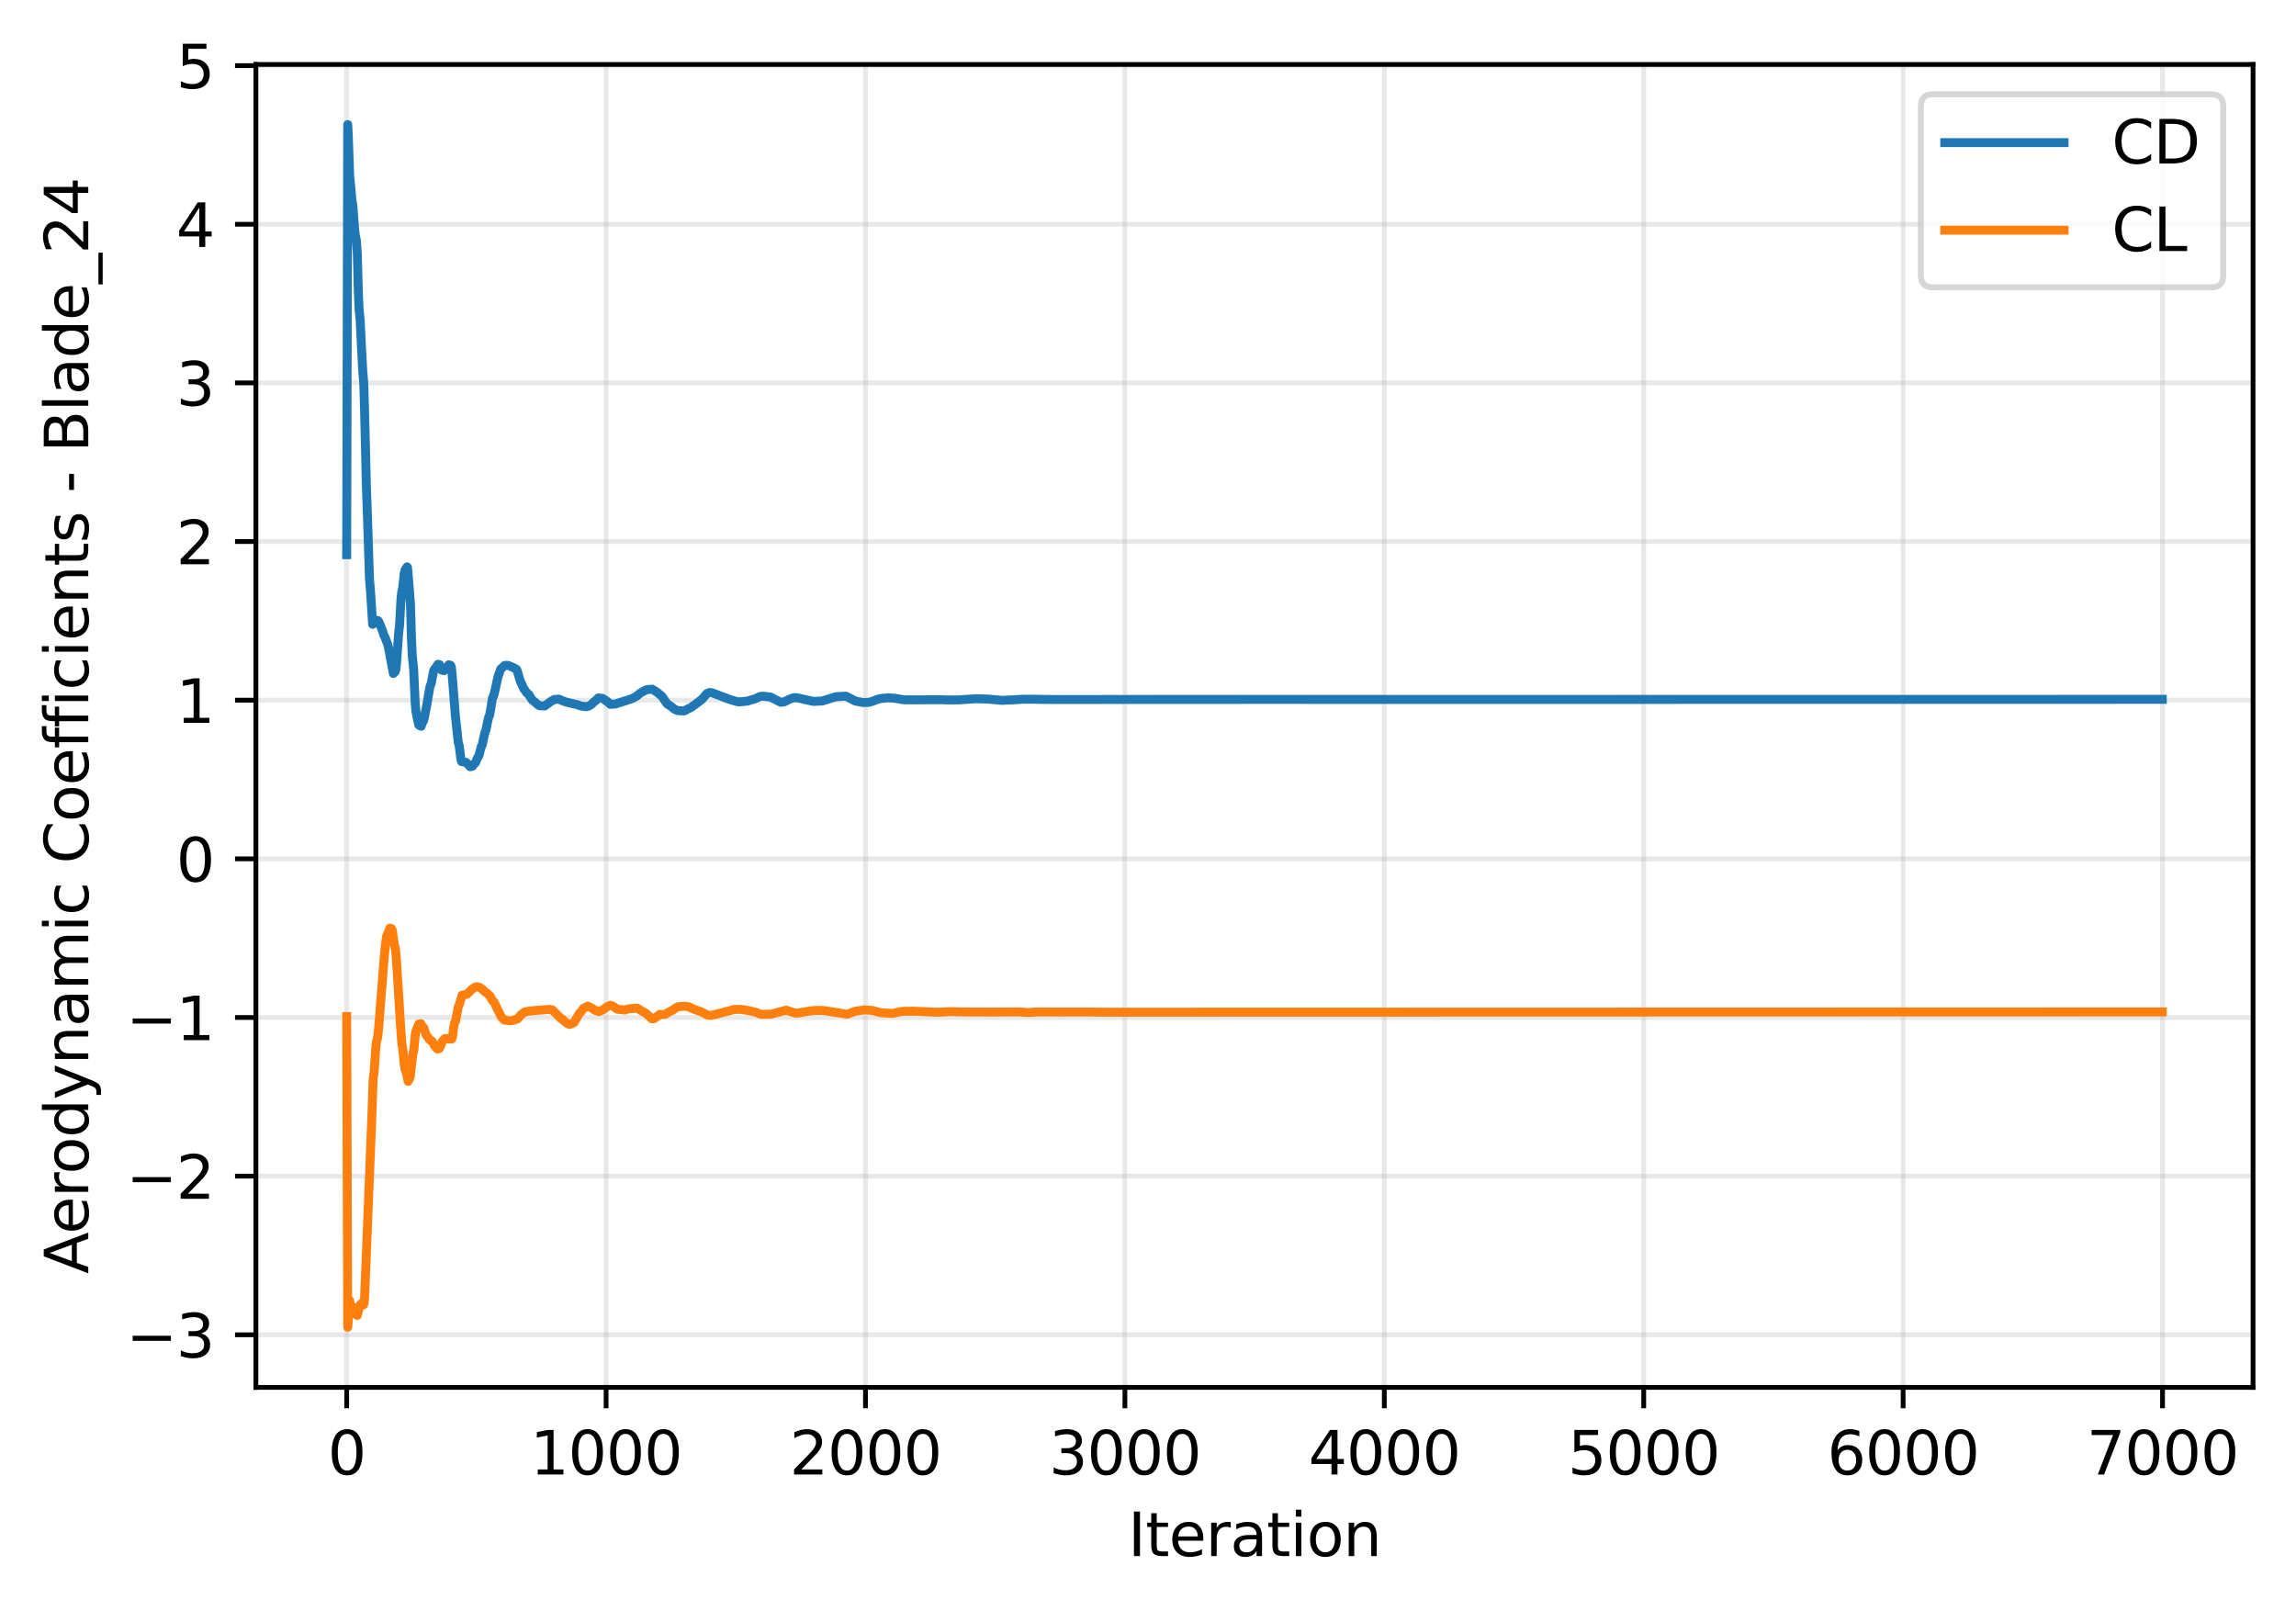 <?xml version="1.0" encoding="utf-8" standalone="no"?>
<!DOCTYPE svg PUBLIC "-//W3C//DTD SVG 1.1//EN"
  "http://www.w3.org/Graphics/SVG/1.1/DTD/svg11.dtd">
<svg xmlns:xlink="http://www.w3.org/1999/xlink" width="384.898pt" height="270.119pt" viewBox="0 0 384.898 270.119" xmlns="http://www.w3.org/2000/svg" version="1.1">
 <defs>
  <style type="text/css">*{stroke-linejoin: round; stroke-linecap: butt}</style>
 </defs>
 <g id="figure_1">
  <g id="patch_1">
   <path d="M 0 270.119 
L 384.898 270.119 
L 384.898 0 
L 0 0 
z
" style="fill: #ffffff"/>
  </g>
  <g id="axes_1">
   <g id="patch_2">
    <path d="M 42.898 232.563 
L 377.698 232.563 
L 377.698 10.803 
L 42.898 10.803 
z
" style="fill: #ffffff"/>
   </g>
   <g id="matplotlib.axis_1">
    <g id="xtick_1">
     <g id="line2d_1">
      <path d="M 58.117 232.563 
L 58.117 10.803 
" clip-path="url(#p9d6519b616)" style="fill: none; stroke: #b0b0b0; stroke-opacity: 0.3; stroke-width: 0.8; stroke-linecap: square"/>
     </g>
     <g id="line2d_2">
      <defs>
       <path id="ma9c02a944c" d="M 0 0 
L 0 3.5 
" style="stroke: #000000; stroke-width: 0.8"/>
      </defs>
      <g>
       <use xlink:href="#ma9c02a944c" x="58.117" y="232.563" style="stroke: #000000; stroke-width: 0.8"/>
      </g>
     </g>
     <g id="text_1">
      <!-- 0 -->
      <g transform="translate(54.935 247.161) scale(0.1 -0.1)">
       <defs>
        <path id="DejaVuSans-30" d="M 2034 4250 
Q 1547 4250 1301 3770 
Q 1056 3291 1056 2328 
Q 1056 1369 1301 889 
Q 1547 409 2034 409 
Q 2525 409 2770 889 
Q 3016 1369 3016 2328 
Q 3016 3291 2770 3770 
Q 2525 4250 2034 4250 
z
M 2034 4750 
Q 2819 4750 3233 4129 
Q 3647 3509 3647 2328 
Q 3647 1150 3233 529 
Q 2819 -91 2034 -91 
Q 1250 -91 836 529 
Q 422 1150 422 2328 
Q 422 3509 836 4129 
Q 1250 4750 2034 4750 
z
" transform="scale(0.016)"/>
       </defs>
       <use xlink:href="#DejaVuSans-30"/>
      </g>
     </g>
    </g>
    <g id="xtick_2">
     <g id="line2d_3">
      <path d="M 101.603 232.563 
L 101.603 10.803 
" clip-path="url(#p9d6519b616)" style="fill: none; stroke: #b0b0b0; stroke-opacity: 0.3; stroke-width: 0.8; stroke-linecap: square"/>
     </g>
     <g id="line2d_4">
      <g>
       <use xlink:href="#ma9c02a944c" x="101.603" y="232.563" style="stroke: #000000; stroke-width: 0.8"/>
      </g>
     </g>
     <g id="text_2">
      <!-- 1000 -->
      <g transform="translate(88.878 247.161) scale(0.1 -0.1)">
       <defs>
        <path id="DejaVuSans-31" d="M 794 531 
L 1825 531 
L 1825 4091 
L 703 3866 
L 703 4441 
L 1819 4666 
L 2450 4666 
L 2450 531 
L 3481 531 
L 3481 0 
L 794 0 
L 794 531 
z
" transform="scale(0.016)"/>
       </defs>
       <use xlink:href="#DejaVuSans-31"/>
       <use xlink:href="#DejaVuSans-30" transform="translate(63.623 0)"/>
       <use xlink:href="#DejaVuSans-30" transform="translate(127.246 0)"/>
       <use xlink:href="#DejaVuSans-30" transform="translate(190.869 0)"/>
      </g>
     </g>
    </g>
    <g id="xtick_3">
     <g id="line2d_5">
      <path d="M 145.09 232.563 
L 145.09 10.803 
" clip-path="url(#p9d6519b616)" style="fill: none; stroke: #b0b0b0; stroke-opacity: 0.3; stroke-width: 0.8; stroke-linecap: square"/>
     </g>
     <g id="line2d_6">
      <g>
       <use xlink:href="#ma9c02a944c" x="145.09" y="232.563" style="stroke: #000000; stroke-width: 0.8"/>
      </g>
     </g>
     <g id="text_3">
      <!-- 2000 -->
      <g transform="translate(132.365 247.161) scale(0.1 -0.1)">
       <defs>
        <path id="DejaVuSans-32" d="M 1228 531 
L 3431 531 
L 3431 0 
L 469 0 
L 469 531 
Q 828 903 1448 1529 
Q 2069 2156 2228 2338 
Q 2531 2678 2651 2914 
Q 2772 3150 2772 3378 
Q 2772 3750 2511 3984 
Q 2250 4219 1831 4219 
Q 1534 4219 1204 4116 
Q 875 4013 500 3803 
L 500 4441 
Q 881 4594 1212 4672 
Q 1544 4750 1819 4750 
Q 2544 4750 2975 4387 
Q 3406 4025 3406 3419 
Q 3406 3131 3298 2873 
Q 3191 2616 2906 2266 
Q 2828 2175 2409 1742 
Q 1991 1309 1228 531 
z
" transform="scale(0.016)"/>
       </defs>
       <use xlink:href="#DejaVuSans-32"/>
       <use xlink:href="#DejaVuSans-30" transform="translate(63.623 0)"/>
       <use xlink:href="#DejaVuSans-30" transform="translate(127.246 0)"/>
       <use xlink:href="#DejaVuSans-30" transform="translate(190.869 0)"/>
      </g>
     </g>
    </g>
    <g id="xtick_4">
     <g id="line2d_7">
      <path d="M 188.577 232.563 
L 188.577 10.803 
" clip-path="url(#p9d6519b616)" style="fill: none; stroke: #b0b0b0; stroke-opacity: 0.3; stroke-width: 0.8; stroke-linecap: square"/>
     </g>
     <g id="line2d_8">
      <g>
       <use xlink:href="#ma9c02a944c" x="188.577" y="232.563" style="stroke: #000000; stroke-width: 0.8"/>
      </g>
     </g>
     <g id="text_4">
      <!-- 3000 -->
      <g transform="translate(175.852 247.161) scale(0.1 -0.1)">
       <defs>
        <path id="DejaVuSans-33" d="M 2597 2516 
Q 3050 2419 3304 2112 
Q 3559 1806 3559 1356 
Q 3559 666 3084 287 
Q 2609 -91 1734 -91 
Q 1441 -91 1130 -33 
Q 819 25 488 141 
L 488 750 
Q 750 597 1062 519 
Q 1375 441 1716 441 
Q 2309 441 2620 675 
Q 2931 909 2931 1356 
Q 2931 1769 2642 2001 
Q 2353 2234 1838 2234 
L 1294 2234 
L 1294 2753 
L 1863 2753 
Q 2328 2753 2575 2939 
Q 2822 3125 2822 3475 
Q 2822 3834 2567 4026 
Q 2313 4219 1838 4219 
Q 1578 4219 1281 4162 
Q 984 4106 628 3988 
L 628 4550 
Q 988 4650 1302 4700 
Q 1616 4750 1894 4750 
Q 2613 4750 3031 4423 
Q 3450 4097 3450 3541 
Q 3450 3153 3228 2886 
Q 3006 2619 2597 2516 
z
" transform="scale(0.016)"/>
       </defs>
       <use xlink:href="#DejaVuSans-33"/>
       <use xlink:href="#DejaVuSans-30" transform="translate(63.623 0)"/>
       <use xlink:href="#DejaVuSans-30" transform="translate(127.246 0)"/>
       <use xlink:href="#DejaVuSans-30" transform="translate(190.869 0)"/>
      </g>
     </g>
    </g>
    <g id="xtick_5">
     <g id="line2d_9">
      <path d="M 232.064 232.563 
L 232.064 10.803 
" clip-path="url(#p9d6519b616)" style="fill: none; stroke: #b0b0b0; stroke-opacity: 0.3; stroke-width: 0.8; stroke-linecap: square"/>
     </g>
     <g id="line2d_10">
      <g>
       <use xlink:href="#ma9c02a944c" x="232.064" y="232.563" style="stroke: #000000; stroke-width: 0.8"/>
      </g>
     </g>
     <g id="text_5">
      <!-- 4000 -->
      <g transform="translate(219.339 247.161) scale(0.1 -0.1)">
       <defs>
        <path id="DejaVuSans-34" d="M 2419 4116 
L 825 1625 
L 2419 1625 
L 2419 4116 
z
M 2253 4666 
L 3047 4666 
L 3047 1625 
L 3713 1625 
L 3713 1100 
L 3047 1100 
L 3047 0 
L 2419 0 
L 2419 1100 
L 313 1100 
L 313 1709 
L 2253 4666 
z
" transform="scale(0.016)"/>
       </defs>
       <use xlink:href="#DejaVuSans-34"/>
       <use xlink:href="#DejaVuSans-30" transform="translate(63.623 0)"/>
       <use xlink:href="#DejaVuSans-30" transform="translate(127.246 0)"/>
       <use xlink:href="#DejaVuSans-30" transform="translate(190.869 0)"/>
      </g>
     </g>
    </g>
    <g id="xtick_6">
     <g id="line2d_11">
      <path d="M 275.55 232.563 
L 275.55 10.803 
" clip-path="url(#p9d6519b616)" style="fill: none; stroke: #b0b0b0; stroke-opacity: 0.3; stroke-width: 0.8; stroke-linecap: square"/>
     </g>
     <g id="line2d_12">
      <g>
       <use xlink:href="#ma9c02a944c" x="275.55" y="232.563" style="stroke: #000000; stroke-width: 0.8"/>
      </g>
     </g>
     <g id="text_6">
      <!-- 5000 -->
      <g transform="translate(262.825 247.161) scale(0.1 -0.1)">
       <defs>
        <path id="DejaVuSans-35" d="M 691 4666 
L 3169 4666 
L 3169 4134 
L 1269 4134 
L 1269 2991 
Q 1406 3038 1543 3061 
Q 1681 3084 1819 3084 
Q 2600 3084 3056 2656 
Q 3513 2228 3513 1497 
Q 3513 744 3044 326 
Q 2575 -91 1722 -91 
Q 1428 -91 1123 -41 
Q 819 9 494 109 
L 494 744 
Q 775 591 1075 516 
Q 1375 441 1709 441 
Q 2250 441 2565 725 
Q 2881 1009 2881 1497 
Q 2881 1984 2565 2268 
Q 2250 2553 1709 2553 
Q 1456 2553 1204 2497 
Q 953 2441 691 2322 
L 691 4666 
z
" transform="scale(0.016)"/>
       </defs>
       <use xlink:href="#DejaVuSans-35"/>
       <use xlink:href="#DejaVuSans-30" transform="translate(63.623 0)"/>
       <use xlink:href="#DejaVuSans-30" transform="translate(127.246 0)"/>
       <use xlink:href="#DejaVuSans-30" transform="translate(190.869 0)"/>
      </g>
     </g>
    </g>
    <g id="xtick_7">
     <g id="line2d_13">
      <path d="M 319.037 232.563 
L 319.037 10.803 
" clip-path="url(#p9d6519b616)" style="fill: none; stroke: #b0b0b0; stroke-opacity: 0.3; stroke-width: 0.8; stroke-linecap: square"/>
     </g>
     <g id="line2d_14">
      <g>
       <use xlink:href="#ma9c02a944c" x="319.037" y="232.563" style="stroke: #000000; stroke-width: 0.8"/>
      </g>
     </g>
     <g id="text_7">
      <!-- 6000 -->
      <g transform="translate(306.312 247.161) scale(0.1 -0.1)">
       <defs>
        <path id="DejaVuSans-36" d="M 2113 2584 
Q 1688 2584 1439 2293 
Q 1191 2003 1191 1497 
Q 1191 994 1439 701 
Q 1688 409 2113 409 
Q 2538 409 2786 701 
Q 3034 994 3034 1497 
Q 3034 2003 2786 2293 
Q 2538 2584 2113 2584 
z
M 3366 4563 
L 3366 3988 
Q 3128 4100 2886 4159 
Q 2644 4219 2406 4219 
Q 1781 4219 1451 3797 
Q 1122 3375 1075 2522 
Q 1259 2794 1537 2939 
Q 1816 3084 2150 3084 
Q 2853 3084 3261 2657 
Q 3669 2231 3669 1497 
Q 3669 778 3244 343 
Q 2819 -91 2113 -91 
Q 1303 -91 875 529 
Q 447 1150 447 2328 
Q 447 3434 972 4092 
Q 1497 4750 2381 4750 
Q 2619 4750 2861 4703 
Q 3103 4656 3366 4563 
z
" transform="scale(0.016)"/>
       </defs>
       <use xlink:href="#DejaVuSans-36"/>
       <use xlink:href="#DejaVuSans-30" transform="translate(63.623 0)"/>
       <use xlink:href="#DejaVuSans-30" transform="translate(127.246 0)"/>
       <use xlink:href="#DejaVuSans-30" transform="translate(190.869 0)"/>
      </g>
     </g>
    </g>
    <g id="xtick_8">
     <g id="line2d_15">
      <path d="M 362.524 232.563 
L 362.524 10.803 
" clip-path="url(#p9d6519b616)" style="fill: none; stroke: #b0b0b0; stroke-opacity: 0.3; stroke-width: 0.8; stroke-linecap: square"/>
     </g>
     <g id="line2d_16">
      <g>
       <use xlink:href="#ma9c02a944c" x="362.524" y="232.563" style="stroke: #000000; stroke-width: 0.8"/>
      </g>
     </g>
     <g id="text_8">
      <!-- 7000 -->
      <g transform="translate(349.799 247.161) scale(0.1 -0.1)">
       <defs>
        <path id="DejaVuSans-37" d="M 525 4666 
L 3525 4666 
L 3525 4397 
L 1831 0 
L 1172 0 
L 2766 4134 
L 525 4134 
L 525 4666 
z
" transform="scale(0.016)"/>
       </defs>
       <use xlink:href="#DejaVuSans-37"/>
       <use xlink:href="#DejaVuSans-30" transform="translate(63.623 0)"/>
       <use xlink:href="#DejaVuSans-30" transform="translate(127.246 0)"/>
       <use xlink:href="#DejaVuSans-30" transform="translate(190.869 0)"/>
      </g>
     </g>
    </g>
    <g id="text_9">
     <!-- Iteration -->
     <g transform="translate(189.09 260.84) scale(0.1 -0.1)">
      <defs>
       <path id="DejaVuSans-49" d="M 628 4666 
L 1259 4666 
L 1259 0 
L 628 0 
L 628 4666 
z
" transform="scale(0.016)"/>
       <path id="DejaVuSans-74" d="M 1172 4494 
L 1172 3500 
L 2356 3500 
L 2356 3053 
L 1172 3053 
L 1172 1153 
Q 1172 725 1289 603 
Q 1406 481 1766 481 
L 2356 481 
L 2356 0 
L 1766 0 
Q 1100 0 847 248 
Q 594 497 594 1153 
L 594 3053 
L 172 3053 
L 172 3500 
L 594 3500 
L 594 4494 
L 1172 4494 
z
" transform="scale(0.016)"/>
       <path id="DejaVuSans-65" d="M 3597 1894 
L 3597 1613 
L 953 1613 
Q 991 1019 1311 708 
Q 1631 397 2203 397 
Q 2534 397 2845 478 
Q 3156 559 3463 722 
L 3463 178 
Q 3153 47 2828 -22 
Q 2503 -91 2169 -91 
Q 1331 -91 842 396 
Q 353 884 353 1716 
Q 353 2575 817 3079 
Q 1281 3584 2069 3584 
Q 2775 3584 3186 3129 
Q 3597 2675 3597 1894 
z
M 3022 2063 
Q 3016 2534 2758 2815 
Q 2500 3097 2075 3097 
Q 1594 3097 1305 2825 
Q 1016 2553 972 2059 
L 3022 2063 
z
" transform="scale(0.016)"/>
       <path id="DejaVuSans-72" d="M 2631 2963 
Q 2534 3019 2420 3045 
Q 2306 3072 2169 3072 
Q 1681 3072 1420 2755 
Q 1159 2438 1159 1844 
L 1159 0 
L 581 0 
L 581 3500 
L 1159 3500 
L 1159 2956 
Q 1341 3275 1631 3429 
Q 1922 3584 2338 3584 
Q 2397 3584 2469 3576 
Q 2541 3569 2628 3553 
L 2631 2963 
z
" transform="scale(0.016)"/>
       <path id="DejaVuSans-61" d="M 2194 1759 
Q 1497 1759 1228 1600 
Q 959 1441 959 1056 
Q 959 750 1161 570 
Q 1363 391 1709 391 
Q 2188 391 2477 730 
Q 2766 1069 2766 1631 
L 2766 1759 
L 2194 1759 
z
M 3341 1997 
L 3341 0 
L 2766 0 
L 2766 531 
Q 2569 213 2275 61 
Q 1981 -91 1556 -91 
Q 1019 -91 701 211 
Q 384 513 384 1019 
Q 384 1609 779 1909 
Q 1175 2209 1959 2209 
L 2766 2209 
L 2766 2266 
Q 2766 2663 2505 2880 
Q 2244 3097 1772 3097 
Q 1472 3097 1187 3025 
Q 903 2953 641 2809 
L 641 3341 
Q 956 3463 1253 3523 
Q 1550 3584 1831 3584 
Q 2591 3584 2966 3190 
Q 3341 2797 3341 1997 
z
" transform="scale(0.016)"/>
       <path id="DejaVuSans-69" d="M 603 3500 
L 1178 3500 
L 1178 0 
L 603 0 
L 603 3500 
z
M 603 4863 
L 1178 4863 
L 1178 4134 
L 603 4134 
L 603 4863 
z
" transform="scale(0.016)"/>
       <path id="DejaVuSans-6f" d="M 1959 3097 
Q 1497 3097 1228 2736 
Q 959 2375 959 1747 
Q 959 1119 1226 758 
Q 1494 397 1959 397 
Q 2419 397 2687 759 
Q 2956 1122 2956 1747 
Q 2956 2369 2687 2733 
Q 2419 3097 1959 3097 
z
M 1959 3584 
Q 2709 3584 3137 3096 
Q 3566 2609 3566 1747 
Q 3566 888 3137 398 
Q 2709 -91 1959 -91 
Q 1206 -91 779 398 
Q 353 888 353 1747 
Q 353 2609 779 3096 
Q 1206 3584 1959 3584 
z
" transform="scale(0.016)"/>
       <path id="DejaVuSans-6e" d="M 3513 2113 
L 3513 0 
L 2938 0 
L 2938 2094 
Q 2938 2591 2744 2837 
Q 2550 3084 2163 3084 
Q 1697 3084 1428 2787 
Q 1159 2491 1159 1978 
L 1159 0 
L 581 0 
L 581 3500 
L 1159 3500 
L 1159 2956 
Q 1366 3272 1645 3428 
Q 1925 3584 2291 3584 
Q 2894 3584 3203 3211 
Q 3513 2838 3513 2113 
z
" transform="scale(0.016)"/>
      </defs>
      <use xlink:href="#DejaVuSans-49"/>
      <use xlink:href="#DejaVuSans-74" transform="translate(29.492 0)"/>
      <use xlink:href="#DejaVuSans-65" transform="translate(68.701 0)"/>
      <use xlink:href="#DejaVuSans-72" transform="translate(130.225 0)"/>
      <use xlink:href="#DejaVuSans-61" transform="translate(171.338 0)"/>
      <use xlink:href="#DejaVuSans-74" transform="translate(232.617 0)"/>
      <use xlink:href="#DejaVuSans-69" transform="translate(271.826 0)"/>
      <use xlink:href="#DejaVuSans-6f" transform="translate(299.609 0)"/>
      <use xlink:href="#DejaVuSans-6e" transform="translate(360.791 0)"/>
     </g>
    </g>
   </g>
   <g id="matplotlib.axis_2">
    <g id="ytick_1">
     <g id="line2d_17">
      <path d="M 42.898 223.743 
L 377.698 223.743 
" clip-path="url(#p9d6519b616)" style="fill: none; stroke: #b0b0b0; stroke-opacity: 0.3; stroke-width: 0.8; stroke-linecap: square"/>
     </g>
     <g id="line2d_18">
      <defs>
       <path id="m52c39812a9" d="M 0 0 
L -3.5 0 
" style="stroke: #000000; stroke-width: 0.8"/>
      </defs>
      <g>
       <use xlink:href="#m52c39812a9" x="42.898" y="223.743" style="stroke: #000000; stroke-width: 0.8"/>
      </g>
     </g>
     <g id="text_10">
      <!-- −3 -->
      <g transform="translate(21.156 227.542) scale(0.1 -0.1)">
       <defs>
        <path id="DejaVuSans-2212" d="M 678 2272 
L 4684 2272 
L 4684 1741 
L 678 1741 
L 678 2272 
z
" transform="scale(0.016)"/>
       </defs>
       <use xlink:href="#DejaVuSans-2212"/>
       <use xlink:href="#DejaVuSans-33" transform="translate(83.789 0)"/>
      </g>
     </g>
    </g>
    <g id="ytick_2">
     <g id="line2d_19">
      <path d="M 42.898 197.15 
L 377.698 197.15 
" clip-path="url(#p9d6519b616)" style="fill: none; stroke: #b0b0b0; stroke-opacity: 0.3; stroke-width: 0.8; stroke-linecap: square"/>
     </g>
     <g id="line2d_20">
      <g>
       <use xlink:href="#m52c39812a9" x="42.898" y="197.15" style="stroke: #000000; stroke-width: 0.8"/>
      </g>
     </g>
     <g id="text_11">
      <!-- −2 -->
      <g transform="translate(21.156 200.949) scale(0.1 -0.1)">
       <use xlink:href="#DejaVuSans-2212"/>
       <use xlink:href="#DejaVuSans-32" transform="translate(83.789 0)"/>
      </g>
     </g>
    </g>
    <g id="ytick_3">
     <g id="line2d_21">
      <path d="M 42.898 170.557 
L 377.698 170.557 
" clip-path="url(#p9d6519b616)" style="fill: none; stroke: #b0b0b0; stroke-opacity: 0.3; stroke-width: 0.8; stroke-linecap: square"/>
     </g>
     <g id="line2d_22">
      <g>
       <use xlink:href="#m52c39812a9" x="42.898" y="170.557" style="stroke: #000000; stroke-width: 0.8"/>
      </g>
     </g>
     <g id="text_12">
      <!-- −1 -->
      <g transform="translate(21.156 174.356) scale(0.1 -0.1)">
       <use xlink:href="#DejaVuSans-2212"/>
       <use xlink:href="#DejaVuSans-31" transform="translate(83.789 0)"/>
      </g>
     </g>
    </g>
    <g id="ytick_4">
     <g id="line2d_23">
      <path d="M 42.898 143.964 
L 377.698 143.964 
" clip-path="url(#p9d6519b616)" style="fill: none; stroke: #b0b0b0; stroke-opacity: 0.3; stroke-width: 0.8; stroke-linecap: square"/>
     </g>
     <g id="line2d_24">
      <g>
       <use xlink:href="#m52c39812a9" x="42.898" y="143.964" style="stroke: #000000; stroke-width: 0.8"/>
      </g>
     </g>
     <g id="text_13">
      <!-- 0 -->
      <g transform="translate(29.536 147.763) scale(0.1 -0.1)">
       <use xlink:href="#DejaVuSans-30"/>
      </g>
     </g>
    </g>
    <g id="ytick_5">
     <g id="line2d_25">
      <path d="M 42.898 117.371 
L 377.698 117.371 
" clip-path="url(#p9d6519b616)" style="fill: none; stroke: #b0b0b0; stroke-opacity: 0.3; stroke-width: 0.8; stroke-linecap: square"/>
     </g>
     <g id="line2d_26">
      <g>
       <use xlink:href="#m52c39812a9" x="42.898" y="117.371" style="stroke: #000000; stroke-width: 0.8"/>
      </g>
     </g>
     <g id="text_14">
      <!-- 1 -->
      <g transform="translate(29.536 121.17) scale(0.1 -0.1)">
       <use xlink:href="#DejaVuSans-31"/>
      </g>
     </g>
    </g>
    <g id="ytick_6">
     <g id="line2d_27">
      <path d="M 42.898 90.778 
L 377.698 90.778 
" clip-path="url(#p9d6519b616)" style="fill: none; stroke: #b0b0b0; stroke-opacity: 0.3; stroke-width: 0.8; stroke-linecap: square"/>
     </g>
     <g id="line2d_28">
      <g>
       <use xlink:href="#m52c39812a9" x="42.898" y="90.778" style="stroke: #000000; stroke-width: 0.8"/>
      </g>
     </g>
     <g id="text_15">
      <!-- 2 -->
      <g transform="translate(29.536 94.577) scale(0.1 -0.1)">
       <use xlink:href="#DejaVuSans-32"/>
      </g>
     </g>
    </g>
    <g id="ytick_7">
     <g id="line2d_29">
      <path d="M 42.898 64.185 
L 377.698 64.185 
" clip-path="url(#p9d6519b616)" style="fill: none; stroke: #b0b0b0; stroke-opacity: 0.3; stroke-width: 0.8; stroke-linecap: square"/>
     </g>
     <g id="line2d_30">
      <g>
       <use xlink:href="#m52c39812a9" x="42.898" y="64.185" style="stroke: #000000; stroke-width: 0.8"/>
      </g>
     </g>
     <g id="text_16">
      <!-- 3 -->
      <g transform="translate(29.536 67.984) scale(0.1 -0.1)">
       <use xlink:href="#DejaVuSans-33"/>
      </g>
     </g>
    </g>
    <g id="ytick_8">
     <g id="line2d_31">
      <path d="M 42.898 37.592 
L 377.698 37.592 
" clip-path="url(#p9d6519b616)" style="fill: none; stroke: #b0b0b0; stroke-opacity: 0.3; stroke-width: 0.8; stroke-linecap: square"/>
     </g>
     <g id="line2d_32">
      <g>
       <use xlink:href="#m52c39812a9" x="42.898" y="37.592" style="stroke: #000000; stroke-width: 0.8"/>
      </g>
     </g>
     <g id="text_17">
      <!-- 4 -->
      <g transform="translate(29.536 41.391) scale(0.1 -0.1)">
       <use xlink:href="#DejaVuSans-34"/>
      </g>
     </g>
    </g>
    <g id="ytick_9">
     <g id="line2d_33">
      <path d="M 42.898 10.999 
L 377.698 10.999 
" clip-path="url(#p9d6519b616)" style="fill: none; stroke: #b0b0b0; stroke-opacity: 0.3; stroke-width: 0.8; stroke-linecap: square"/>
     </g>
     <g id="line2d_34">
      <g>
       <use xlink:href="#m52c39812a9" x="42.898" y="10.999" style="stroke: #000000; stroke-width: 0.8"/>
      </g>
     </g>
     <g id="text_18">
      <!-- 5 -->
      <g transform="translate(29.536 14.798) scale(0.1 -0.1)">
       <use xlink:href="#DejaVuSans-35"/>
      </g>
     </g>
    </g>
    <g id="text_19">
     <!-- Aerodynamic Coefficients - Blade_24 -->
     <g transform="translate(14.798 213.523) rotate(-90) scale(0.1 -0.1)">
      <defs>
       <path id="DejaVuSans-41" d="M 2188 4044 
L 1331 1722 
L 3047 1722 
L 2188 4044 
z
M 1831 4666 
L 2547 4666 
L 4325 0 
L 3669 0 
L 3244 1197 
L 1141 1197 
L 716 0 
L 50 0 
L 1831 4666 
z
" transform="scale(0.016)"/>
       <path id="DejaVuSans-64" d="M 2906 2969 
L 2906 4863 
L 3481 4863 
L 3481 0 
L 2906 0 
L 2906 525 
Q 2725 213 2448 61 
Q 2172 -91 1784 -91 
Q 1150 -91 751 415 
Q 353 922 353 1747 
Q 353 2572 751 3078 
Q 1150 3584 1784 3584 
Q 2172 3584 2448 3432 
Q 2725 3281 2906 2969 
z
M 947 1747 
Q 947 1113 1208 752 
Q 1469 391 1925 391 
Q 2381 391 2643 752 
Q 2906 1113 2906 1747 
Q 2906 2381 2643 2742 
Q 2381 3103 1925 3103 
Q 1469 3103 1208 2742 
Q 947 2381 947 1747 
z
" transform="scale(0.016)"/>
       <path id="DejaVuSans-79" d="M 2059 -325 
Q 1816 -950 1584 -1140 
Q 1353 -1331 966 -1331 
L 506 -1331 
L 506 -850 
L 844 -850 
Q 1081 -850 1212 -737 
Q 1344 -625 1503 -206 
L 1606 56 
L 191 3500 
L 800 3500 
L 1894 763 
L 2988 3500 
L 3597 3500 
L 2059 -325 
z
" transform="scale(0.016)"/>
       <path id="DejaVuSans-6d" d="M 3328 2828 
Q 3544 3216 3844 3400 
Q 4144 3584 4550 3584 
Q 5097 3584 5394 3201 
Q 5691 2819 5691 2113 
L 5691 0 
L 5113 0 
L 5113 2094 
Q 5113 2597 4934 2840 
Q 4756 3084 4391 3084 
Q 3944 3084 3684 2787 
Q 3425 2491 3425 1978 
L 3425 0 
L 2847 0 
L 2847 2094 
Q 2847 2600 2669 2842 
Q 2491 3084 2119 3084 
Q 1678 3084 1418 2786 
Q 1159 2488 1159 1978 
L 1159 0 
L 581 0 
L 581 3500 
L 1159 3500 
L 1159 2956 
Q 1356 3278 1631 3431 
Q 1906 3584 2284 3584 
Q 2666 3584 2933 3390 
Q 3200 3197 3328 2828 
z
" transform="scale(0.016)"/>
       <path id="DejaVuSans-63" d="M 3122 3366 
L 3122 2828 
Q 2878 2963 2633 3030 
Q 2388 3097 2138 3097 
Q 1578 3097 1268 2742 
Q 959 2388 959 1747 
Q 959 1106 1268 751 
Q 1578 397 2138 397 
Q 2388 397 2633 464 
Q 2878 531 3122 666 
L 3122 134 
Q 2881 22 2623 -34 
Q 2366 -91 2075 -91 
Q 1284 -91 818 406 
Q 353 903 353 1747 
Q 353 2603 823 3093 
Q 1294 3584 2113 3584 
Q 2378 3584 2631 3529 
Q 2884 3475 3122 3366 
z
" transform="scale(0.016)"/>
       <path id="DejaVuSans-20" transform="scale(0.016)"/>
       <path id="DejaVuSans-43" d="M 4122 4306 
L 4122 3641 
Q 3803 3938 3442 4084 
Q 3081 4231 2675 4231 
Q 1875 4231 1450 3742 
Q 1025 3253 1025 2328 
Q 1025 1406 1450 917 
Q 1875 428 2675 428 
Q 3081 428 3442 575 
Q 3803 722 4122 1019 
L 4122 359 
Q 3791 134 3420 21 
Q 3050 -91 2638 -91 
Q 1578 -91 968 557 
Q 359 1206 359 2328 
Q 359 3453 968 4101 
Q 1578 4750 2638 4750 
Q 3056 4750 3426 4639 
Q 3797 4528 4122 4306 
z
" transform="scale(0.016)"/>
       <path id="DejaVuSans-66" d="M 2375 4863 
L 2375 4384 
L 1825 4384 
Q 1516 4384 1395 4259 
Q 1275 4134 1275 3809 
L 1275 3500 
L 2222 3500 
L 2222 3053 
L 1275 3053 
L 1275 0 
L 697 0 
L 697 3053 
L 147 3053 
L 147 3500 
L 697 3500 
L 697 3744 
Q 697 4328 969 4595 
Q 1241 4863 1831 4863 
L 2375 4863 
z
" transform="scale(0.016)"/>
       <path id="DejaVuSans-73" d="M 2834 3397 
L 2834 2853 
Q 2591 2978 2328 3040 
Q 2066 3103 1784 3103 
Q 1356 3103 1142 2972 
Q 928 2841 928 2578 
Q 928 2378 1081 2264 
Q 1234 2150 1697 2047 
L 1894 2003 
Q 2506 1872 2764 1633 
Q 3022 1394 3022 966 
Q 3022 478 2636 193 
Q 2250 -91 1575 -91 
Q 1294 -91 989 -36 
Q 684 19 347 128 
L 347 722 
Q 666 556 975 473 
Q 1284 391 1588 391 
Q 1994 391 2212 530 
Q 2431 669 2431 922 
Q 2431 1156 2273 1281 
Q 2116 1406 1581 1522 
L 1381 1569 
Q 847 1681 609 1914 
Q 372 2147 372 2553 
Q 372 3047 722 3315 
Q 1072 3584 1716 3584 
Q 2034 3584 2315 3537 
Q 2597 3491 2834 3397 
z
" transform="scale(0.016)"/>
       <path id="DejaVuSans-2d" d="M 313 2009 
L 1997 2009 
L 1997 1497 
L 313 1497 
L 313 2009 
z
" transform="scale(0.016)"/>
       <path id="DejaVuSans-42" d="M 1259 2228 
L 1259 519 
L 2272 519 
Q 2781 519 3026 730 
Q 3272 941 3272 1375 
Q 3272 1813 3026 2020 
Q 2781 2228 2272 2228 
L 1259 2228 
z
M 1259 4147 
L 1259 2741 
L 2194 2741 
Q 2656 2741 2882 2914 
Q 3109 3088 3109 3444 
Q 3109 3797 2882 3972 
Q 2656 4147 2194 4147 
L 1259 4147 
z
M 628 4666 
L 2241 4666 
Q 2963 4666 3353 4366 
Q 3744 4066 3744 3513 
Q 3744 3084 3544 2831 
Q 3344 2578 2956 2516 
Q 3422 2416 3680 2098 
Q 3938 1781 3938 1306 
Q 3938 681 3513 340 
Q 3088 0 2303 0 
L 628 0 
L 628 4666 
z
" transform="scale(0.016)"/>
       <path id="DejaVuSans-6c" d="M 603 4863 
L 1178 4863 
L 1178 0 
L 603 0 
L 603 4863 
z
" transform="scale(0.016)"/>
       <path id="DejaVuSans-5f" d="M 3263 -1063 
L 3263 -1509 
L -63 -1509 
L -63 -1063 
L 3263 -1063 
z
" transform="scale(0.016)"/>
      </defs>
      <use xlink:href="#DejaVuSans-41"/>
      <use xlink:href="#DejaVuSans-65" transform="translate(66.658 0)"/>
      <use xlink:href="#DejaVuSans-72" transform="translate(128.182 0)"/>
      <use xlink:href="#DejaVuSans-6f" transform="translate(167.045 0)"/>
      <use xlink:href="#DejaVuSans-64" transform="translate(228.227 0)"/>
      <use xlink:href="#DejaVuSans-79" transform="translate(291.703 0)"/>
      <use xlink:href="#DejaVuSans-6e" transform="translate(350.883 0)"/>
      <use xlink:href="#DejaVuSans-61" transform="translate(414.262 0)"/>
      <use xlink:href="#DejaVuSans-6d" transform="translate(475.541 0)"/>
      <use xlink:href="#DejaVuSans-69" transform="translate(572.953 0)"/>
      <use xlink:href="#DejaVuSans-63" transform="translate(600.736 0)"/>
      <use xlink:href="#DejaVuSans-20" transform="translate(655.717 0)"/>
      <use xlink:href="#DejaVuSans-43" transform="translate(687.504 0)"/>
      <use xlink:href="#DejaVuSans-6f" transform="translate(757.328 0)"/>
      <use xlink:href="#DejaVuSans-65" transform="translate(818.51 0)"/>
      <use xlink:href="#DejaVuSans-66" transform="translate(880.033 0)"/>
      <use xlink:href="#DejaVuSans-66" transform="translate(915.238 0)"/>
      <use xlink:href="#DejaVuSans-69" transform="translate(950.443 0)"/>
      <use xlink:href="#DejaVuSans-63" transform="translate(978.227 0)"/>
      <use xlink:href="#DejaVuSans-69" transform="translate(1033.207 0)"/>
      <use xlink:href="#DejaVuSans-65" transform="translate(1060.99 0)"/>
      <use xlink:href="#DejaVuSans-6e" transform="translate(1122.514 0)"/>
      <use xlink:href="#DejaVuSans-74" transform="translate(1185.893 0)"/>
      <use xlink:href="#DejaVuSans-73" transform="translate(1225.102 0)"/>
      <use xlink:href="#DejaVuSans-20" transform="translate(1277.201 0)"/>
      <use xlink:href="#DejaVuSans-2d" transform="translate(1308.988 0)"/>
      <use xlink:href="#DejaVuSans-20" transform="translate(1345.072 0)"/>
      <use xlink:href="#DejaVuSans-42" transform="translate(1376.859 0)"/>
      <use xlink:href="#DejaVuSans-6c" transform="translate(1445.463 0)"/>
      <use xlink:href="#DejaVuSans-61" transform="translate(1473.246 0)"/>
      <use xlink:href="#DejaVuSans-64" transform="translate(1534.525 0)"/>
      <use xlink:href="#DejaVuSans-65" transform="translate(1598.002 0)"/>
      <use xlink:href="#DejaVuSans-5f" transform="translate(1659.525 0)"/>
      <use xlink:href="#DejaVuSans-32" transform="translate(1709.525 0)"/>
      <use xlink:href="#DejaVuSans-34" transform="translate(1773.148 0)"/>
     </g>
    </g>
   </g>
   <g id="line2d_35">
    <path d="M 58.117 92.981 
L 58.291 20.883 
L 58.378 22.503 
L 58.638 29.962 
L 58.682 30.045 
L 58.769 31.045 
L 58.986 33.457 
L 59.16 34.541 
L 59.421 38.16 
L 59.552 39.354 
L 59.726 40.197 
L 59.9 42.545 
L 60.074 48.977 
L 60.204 51.932 
L 60.378 53.655 
L 60.595 58.138 
L 60.813 62.175 
L 60.987 64.336 
L 61.117 68.807 
L 61.422 81.605 
L 61.596 86.424 
L 61.943 97.131 
L 62.117 99.164 
L 62.465 104.646 
L 62.509 104.625 
L 62.857 104.375 
L 63.161 103.978 
L 63.379 104.031 
L 63.509 104.236 
L 63.857 105.045 
L 64.031 105.493 
L 64.379 106.517 
L 64.553 106.866 
L 64.988 108.005 
L 65.161 108.692 
L 65.64 111.265 
L 65.944 112.89 
L 66.031 112.788 
L 66.249 112.601 
L 66.379 112.141 
L 66.51 110.697 
L 66.814 106.298 
L 66.988 104.728 
L 67.205 100.628 
L 67.336 99.272 
L 67.51 98.531 
L 67.771 96.095 
L 67.901 95.546 
L 68.249 95.022 
L 68.293 95.062 
L 68.379 95.694 
L 68.64 99.038 
L 68.814 101.376 
L 68.988 107.328 
L 69.119 109.986 
L 69.336 112.063 
L 69.597 117.714 
L 69.728 119.234 
L 69.988 120.563 
L 70.206 121.535 
L 70.597 121.744 
L 70.684 121.46 
L 70.815 121.118 
L 70.989 120.878 
L 71.163 120.186 
L 71.598 117.89 
L 71.815 116.602 
L 72.076 115.106 
L 72.293 114.564 
L 72.685 112.474 
L 72.815 112.187 
L 73.033 111.941 
L 73.424 111.35 
L 73.685 111.418 
L 73.815 111.756 
L 74.033 112.321 
L 74.424 112.422 
L 74.685 112.168 
L 74.902 111.921 
L 75.25 111.427 
L 75.555 111.54 
L 75.685 111.922 
L 75.859 113.847 
L 76.338 119.977 
L 76.555 121.982 
L 76.816 124.411 
L 76.99 125.053 
L 77.251 127.192 
L 77.381 127.658 
L 78.121 127.795 
L 78.468 128.127 
L 78.816 128.52 
L 79.208 128.434 
L 79.338 128.221 
L 79.469 128.053 
L 79.686 127.884 
L 79.86 127.486 
L 80.077 126.989 
L 80.295 126.657 
L 80.469 125.947 
L 80.686 125.145 
L 80.86 124.8 
L 81.078 123.713 
L 81.295 122.765 
L 81.469 122.378 
L 81.686 121.236 
L 81.904 120.282 
L 82.078 119.889 
L 82.295 118.682 
L 82.556 116.998 
L 82.73 116.71 
L 82.948 115.88 
L 83.469 113.474 
L 83.948 112.14 
L 84.209 111.93 
L 84.6 111.543 
L 85.122 111.523 
L 85.513 111.67 
L 85.774 111.783 
L 86.122 111.937 
L 86.426 112.09 
L 86.644 112.267 
L 86.818 112.814 
L 87.209 114.139 
L 87.427 114.59 
L 87.775 115.394 
L 88.035 115.745 
L 88.34 116.197 
L 88.644 116.406 
L 88.992 117 
L 89.297 117.415 
L 89.601 117.63 
L 89.992 117.974 
L 90.297 118.221 
L 90.471 118.297 
L 91.297 118.345 
L 92.036 117.804 
L 92.254 117.635 
L 92.602 117.431 
L 92.906 117.254 
L 93.689 117.192 
L 94.385 117.497 
L 94.819 117.659 
L 96.907 118.156 
L 97.255 118.322 
L 98.255 118.465 
L 98.69 118.357 
L 99.125 118.103 
L 99.342 117.87 
L 99.559 117.657 
L 99.864 117.44 
L 100.299 116.991 
L 100.995 117.06 
L 101.299 117.245 
L 101.516 117.414 
L 101.821 117.6 
L 102.299 118.06 
L 103.169 118.01 
L 105.735 117.178 
L 105.909 117.11 
L 106.256 116.958 
L 106.604 116.757 
L 106.865 116.578 
L 107.213 116.279 
L 107.518 116.078 
L 107.735 115.939 
L 108.083 115.767 
L 108.387 115.612 
L 109.301 115.516 
L 110.083 115.989 
L 110.996 116.73 
L 111.518 117.551 
L 111.91 118.049 
L 112.214 118.219 
L 112.649 118.531 
L 112.953 118.794 
L 113.171 118.925 
L 113.562 119.096 
L 113.823 119.143 
L 114.693 119.163 
L 115.954 118.522 
L 116.171 118.339 
L 116.476 118.143 
L 116.78 117.899 
L 117.085 117.682 
L 117.389 117.431 
L 117.693 117.209 
L 118.476 116.288 
L 118.955 116.078 
L 119.389 116.135 
L 122.347 117.253 
L 123.303 117.537 
L 123.825 117.655 
L 124.999 117.555 
L 125.304 117.51 
L 126.173 117.25 
L 126.391 117.2 
L 126.782 117.045 
L 127.391 116.745 
L 128 116.705 
L 129.174 116.848 
L 130.913 117.734 
L 131.479 117.641 
L 132.348 117.206 
L 133.088 116.939 
L 133.653 116.973 
L 136.349 117.574 
L 137.828 117.508 
L 140.046 116.815 
L 140.307 116.776 
L 141.785 116.692 
L 142.307 116.945 
L 143.351 117.508 
L 144.699 117.761 
L 145.612 117.736 
L 146.134 117.598 
L 147.308 117.152 
L 147.786 117.079 
L 148.873 116.968 
L 150.004 117.048 
L 151.526 117.301 
L 153.135 117.312 
L 157.875 117.29 
L 158.962 117.332 
L 160.832 117.312 
L 163.572 117.124 
L 165.659 117.182 
L 167.921 117.395 
L 170.269 117.289 
L 171.226 117.22 
L 173.269 117.205 
L 175.313 117.249 
L 181.706 117.26 
L 187.707 117.241 
L 214.147 117.239 
L 254.633 117.243 
L 362.48 117.228 
L 362.48 117.228 
" clip-path="url(#p9d6519b616)" style="fill: none; stroke: #1f77b4; stroke-width: 1.5; stroke-linecap: square"/>
   </g>
   <g id="line2d_36">
    <path d="M 58.117 170.389 
L 58.291 222.483 
L 58.378 221.469 
L 58.551 217.95 
L 58.595 217.982 
L 58.812 218.901 
L 59.204 219.12 
L 59.334 219.315 
L 59.639 220.298 
L 59.9 220.491 
L 59.987 220.192 
L 60.247 218.926 
L 60.552 218.538 
L 60.595 218.607 
L 60.769 218.783 
L 60.943 218.717 
L 61.03 218.501 
L 61.117 217.653 
L 62.335 187.279 
L 62.552 180.874 
L 62.726 179.706 
L 62.987 175.666 
L 63.118 174.587 
L 63.292 173.969 
L 63.465 172.471 
L 64.422 160.303 
L 64.64 158.154 
L 64.814 156.907 
L 65.031 156.426 
L 65.379 155.57 
L 65.64 155.675 
L 65.77 155.963 
L 65.901 156.908 
L 66.118 158.365 
L 66.292 159.078 
L 66.466 161.004 
L 66.901 167.967 
L 67.118 171.5 
L 67.379 175.123 
L 67.553 176.043 
L 67.771 178.437 
L 67.901 179.221 
L 68.119 179.819 
L 68.423 181.265 
L 68.466 181.025 
L 68.64 180.849 
L 68.771 180.461 
L 68.945 178.906 
L 69.162 177.021 
L 69.38 175.982 
L 69.597 173.637 
L 69.728 172.844 
L 69.988 172.156 
L 70.206 171.672 
L 70.554 171.591 
L 70.684 171.836 
L 70.815 172.057 
L 71.032 172.277 
L 71.206 172.791 
L 71.467 173.55 
L 71.684 173.808 
L 72.076 174.347 
L 72.424 174.514 
L 72.598 174.804 
L 72.859 175.309 
L 73.12 175.611 
L 73.337 175.846 
L 73.641 175.771 
L 73.772 175.527 
L 74.12 174.622 
L 74.381 174.284 
L 74.598 174.076 
L 75.076 174.116 
L 75.381 174.195 
L 75.729 174.159 
L 75.859 173.755 
L 76.077 172.098 
L 76.207 171.473 
L 76.381 171.094 
L 76.555 170.192 
L 76.816 168.809 
L 77.033 168.274 
L 77.468 166.813 
L 78.207 166.685 
L 78.555 166.391 
L 79.121 165.819 
L 79.73 165.425 
L 80.077 165.399 
L 80.425 165.514 
L 80.817 165.784 
L 81.078 166.051 
L 81.295 166.254 
L 81.599 166.453 
L 82.121 166.927 
L 82.339 167.342 
L 82.6 167.783 
L 82.861 168.018 
L 83.165 168.684 
L 84.035 170.477 
L 84.296 170.736 
L 84.557 170.988 
L 85.513 171.12 
L 85.992 171.039 
L 86.774 170.787 
L 87.34 170.101 
L 87.949 169.636 
L 88.383 169.543 
L 89.123 169.444 
L 89.471 169.406 
L 92.123 169.191 
L 92.602 169.287 
L 93.906 170.602 
L 94.037 170.724 
L 94.341 170.91 
L 94.906 171.423 
L 95.428 171.722 
L 95.776 171.637 
L 95.95 171.552 
L 96.254 171.368 
L 96.994 170.1 
L 97.124 169.871 
L 97.385 169.618 
L 97.82 169.021 
L 98.559 168.658 
L 98.777 168.771 
L 98.951 168.853 
L 99.255 169.013 
L 99.69 169.331 
L 100.429 169.571 
L 100.734 169.424 
L 100.908 169.345 
L 101.212 169.187 
L 101.69 168.809 
L 102.299 168.513 
L 102.647 168.622 
L 103.038 168.839 
L 103.343 169.096 
L 103.517 169.173 
L 104.778 169.305 
L 105.169 169.158 
L 105.387 169.107 
L 106.822 168.984 
L 107.561 169.456 
L 107.735 169.548 
L 108.039 169.709 
L 108.474 170.028 
L 108.779 170.318 
L 109.214 170.733 
L 109.561 170.781 
L 109.909 170.57 
L 110.649 170.025 
L 111.083 170.053 
L 111.475 170.022 
L 112.866 169.263 
L 113.214 168.994 
L 113.562 168.798 
L 113.78 168.742 
L 114.997 168.667 
L 115.693 168.847 
L 115.997 169.033 
L 116.171 169.091 
L 116.563 169.257 
L 116.78 169.314 
L 117.172 169.483 
L 117.389 169.539 
L 117.78 169.707 
L 118.52 170.119 
L 119.129 170.223 
L 119.694 170.081 
L 120.129 169.99 
L 123.086 169.212 
L 124.129 169.187 
L 125.521 169.403 
L 126.26 169.581 
L 126.782 169.71 
L 127.565 170.022 
L 129.348 169.985 
L 131.783 169.326 
L 132.435 169.538 
L 133.392 169.84 
L 134.001 169.778 
L 135.393 169.527 
L 136.567 169.376 
L 137.915 169.37 
L 142.046 170.009 
L 142.655 169.773 
L 143.351 169.523 
L 144.873 169.282 
L 146.134 169.366 
L 147.656 169.757 
L 149.656 169.87 
L 150.439 169.691 
L 151.396 169.522 
L 153.266 169.512 
L 157.223 169.679 
L 159.267 169.577 
L 162.267 169.637 
L 166.529 169.651 
L 170.791 169.624 
L 172.4 169.731 
L 173.704 169.631 
L 175.052 169.63 
L 177.662 169.648 
L 182.576 169.637 
L 185.228 169.673 
L 362.48 169.622 
L 362.48 169.622 
" clip-path="url(#p9d6519b616)" style="fill: none; stroke: #ff7f0e; stroke-width: 1.5; stroke-linecap: square"/>
   </g>
   <g id="patch_3">
    <path d="M 42.898 232.563 
L 42.898 10.803 
" style="fill: none; stroke: #000000; stroke-width: 0.8; stroke-linejoin: miter; stroke-linecap: square"/>
   </g>
   <g id="patch_4">
    <path d="M 377.698 232.563 
L 377.698 10.803 
" style="fill: none; stroke: #000000; stroke-width: 0.8; stroke-linejoin: miter; stroke-linecap: square"/>
   </g>
   <g id="patch_5">
    <path d="M 42.898 232.563 
L 377.698 232.563 
" style="fill: none; stroke: #000000; stroke-width: 0.8; stroke-linejoin: miter; stroke-linecap: square"/>
   </g>
   <g id="patch_6">
    <path d="M 42.898 10.803 
L 377.698 10.803 
" style="fill: none; stroke: #000000; stroke-width: 0.8; stroke-linejoin: miter; stroke-linecap: square"/>
   </g>
   <g id="legend_1">
    <g id="patch_7">
     <path d="M 324.016 48.159 
L 370.698 48.159 
Q 372.698 48.159 372.698 46.159 
L 372.698 17.803 
Q 372.698 15.803 370.698 15.803 
L 324.016 15.803 
Q 322.016 15.803 322.016 17.803 
L 322.016 46.159 
Q 322.016 48.159 324.016 48.159 
z
" style="fill: #ffffff; opacity: 0.8; stroke: #cccccc; stroke-linejoin: miter"/>
    </g>
    <g id="line2d_37">
     <path d="M 326.016 23.901 
L 336.016 23.901 
L 346.016 23.901 
" style="fill: none; stroke: #1f77b4; stroke-width: 1.5; stroke-linecap: square"/>
    </g>
    <g id="text_20">
     <!-- CD -->
     <g transform="translate(354.016 27.401) scale(0.1 -0.1)">
      <defs>
       <path id="DejaVuSans-44" d="M 1259 4147 
L 1259 519 
L 2022 519 
Q 2988 519 3436 956 
Q 3884 1394 3884 2338 
Q 3884 3275 3436 3711 
Q 2988 4147 2022 4147 
L 1259 4147 
z
M 628 4666 
L 1925 4666 
Q 3281 4666 3915 4102 
Q 4550 3538 4550 2338 
Q 4550 1131 3912 565 
Q 3275 0 1925 0 
L 628 0 
L 628 4666 
z
" transform="scale(0.016)"/>
      </defs>
      <use xlink:href="#DejaVuSans-43"/>
      <use xlink:href="#DejaVuSans-44" transform="translate(69.824 0)"/>
     </g>
    </g>
    <g id="line2d_38">
     <path d="M 326.016 38.58 
L 336.016 38.58 
L 346.016 38.58 
" style="fill: none; stroke: #ff7f0e; stroke-width: 1.5; stroke-linecap: square"/>
    </g>
    <g id="text_21">
     <!-- CL -->
     <g transform="translate(354.016 42.08) scale(0.1 -0.1)">
      <defs>
       <path id="DejaVuSans-4c" d="M 628 4666 
L 1259 4666 
L 1259 531 
L 3531 531 
L 3531 0 
L 628 0 
L 628 4666 
z
" transform="scale(0.016)"/>
      </defs>
      <use xlink:href="#DejaVuSans-43"/>
      <use xlink:href="#DejaVuSans-4c" transform="translate(69.824 0)"/>
     </g>
    </g>
   </g>
  </g>
 </g>
 <defs>
  <clipPath id="p9d6519b616">
   <rect x="42.898" y="10.803" width="334.8" height="221.76"/>
  </clipPath>
 </defs>
</svg>
